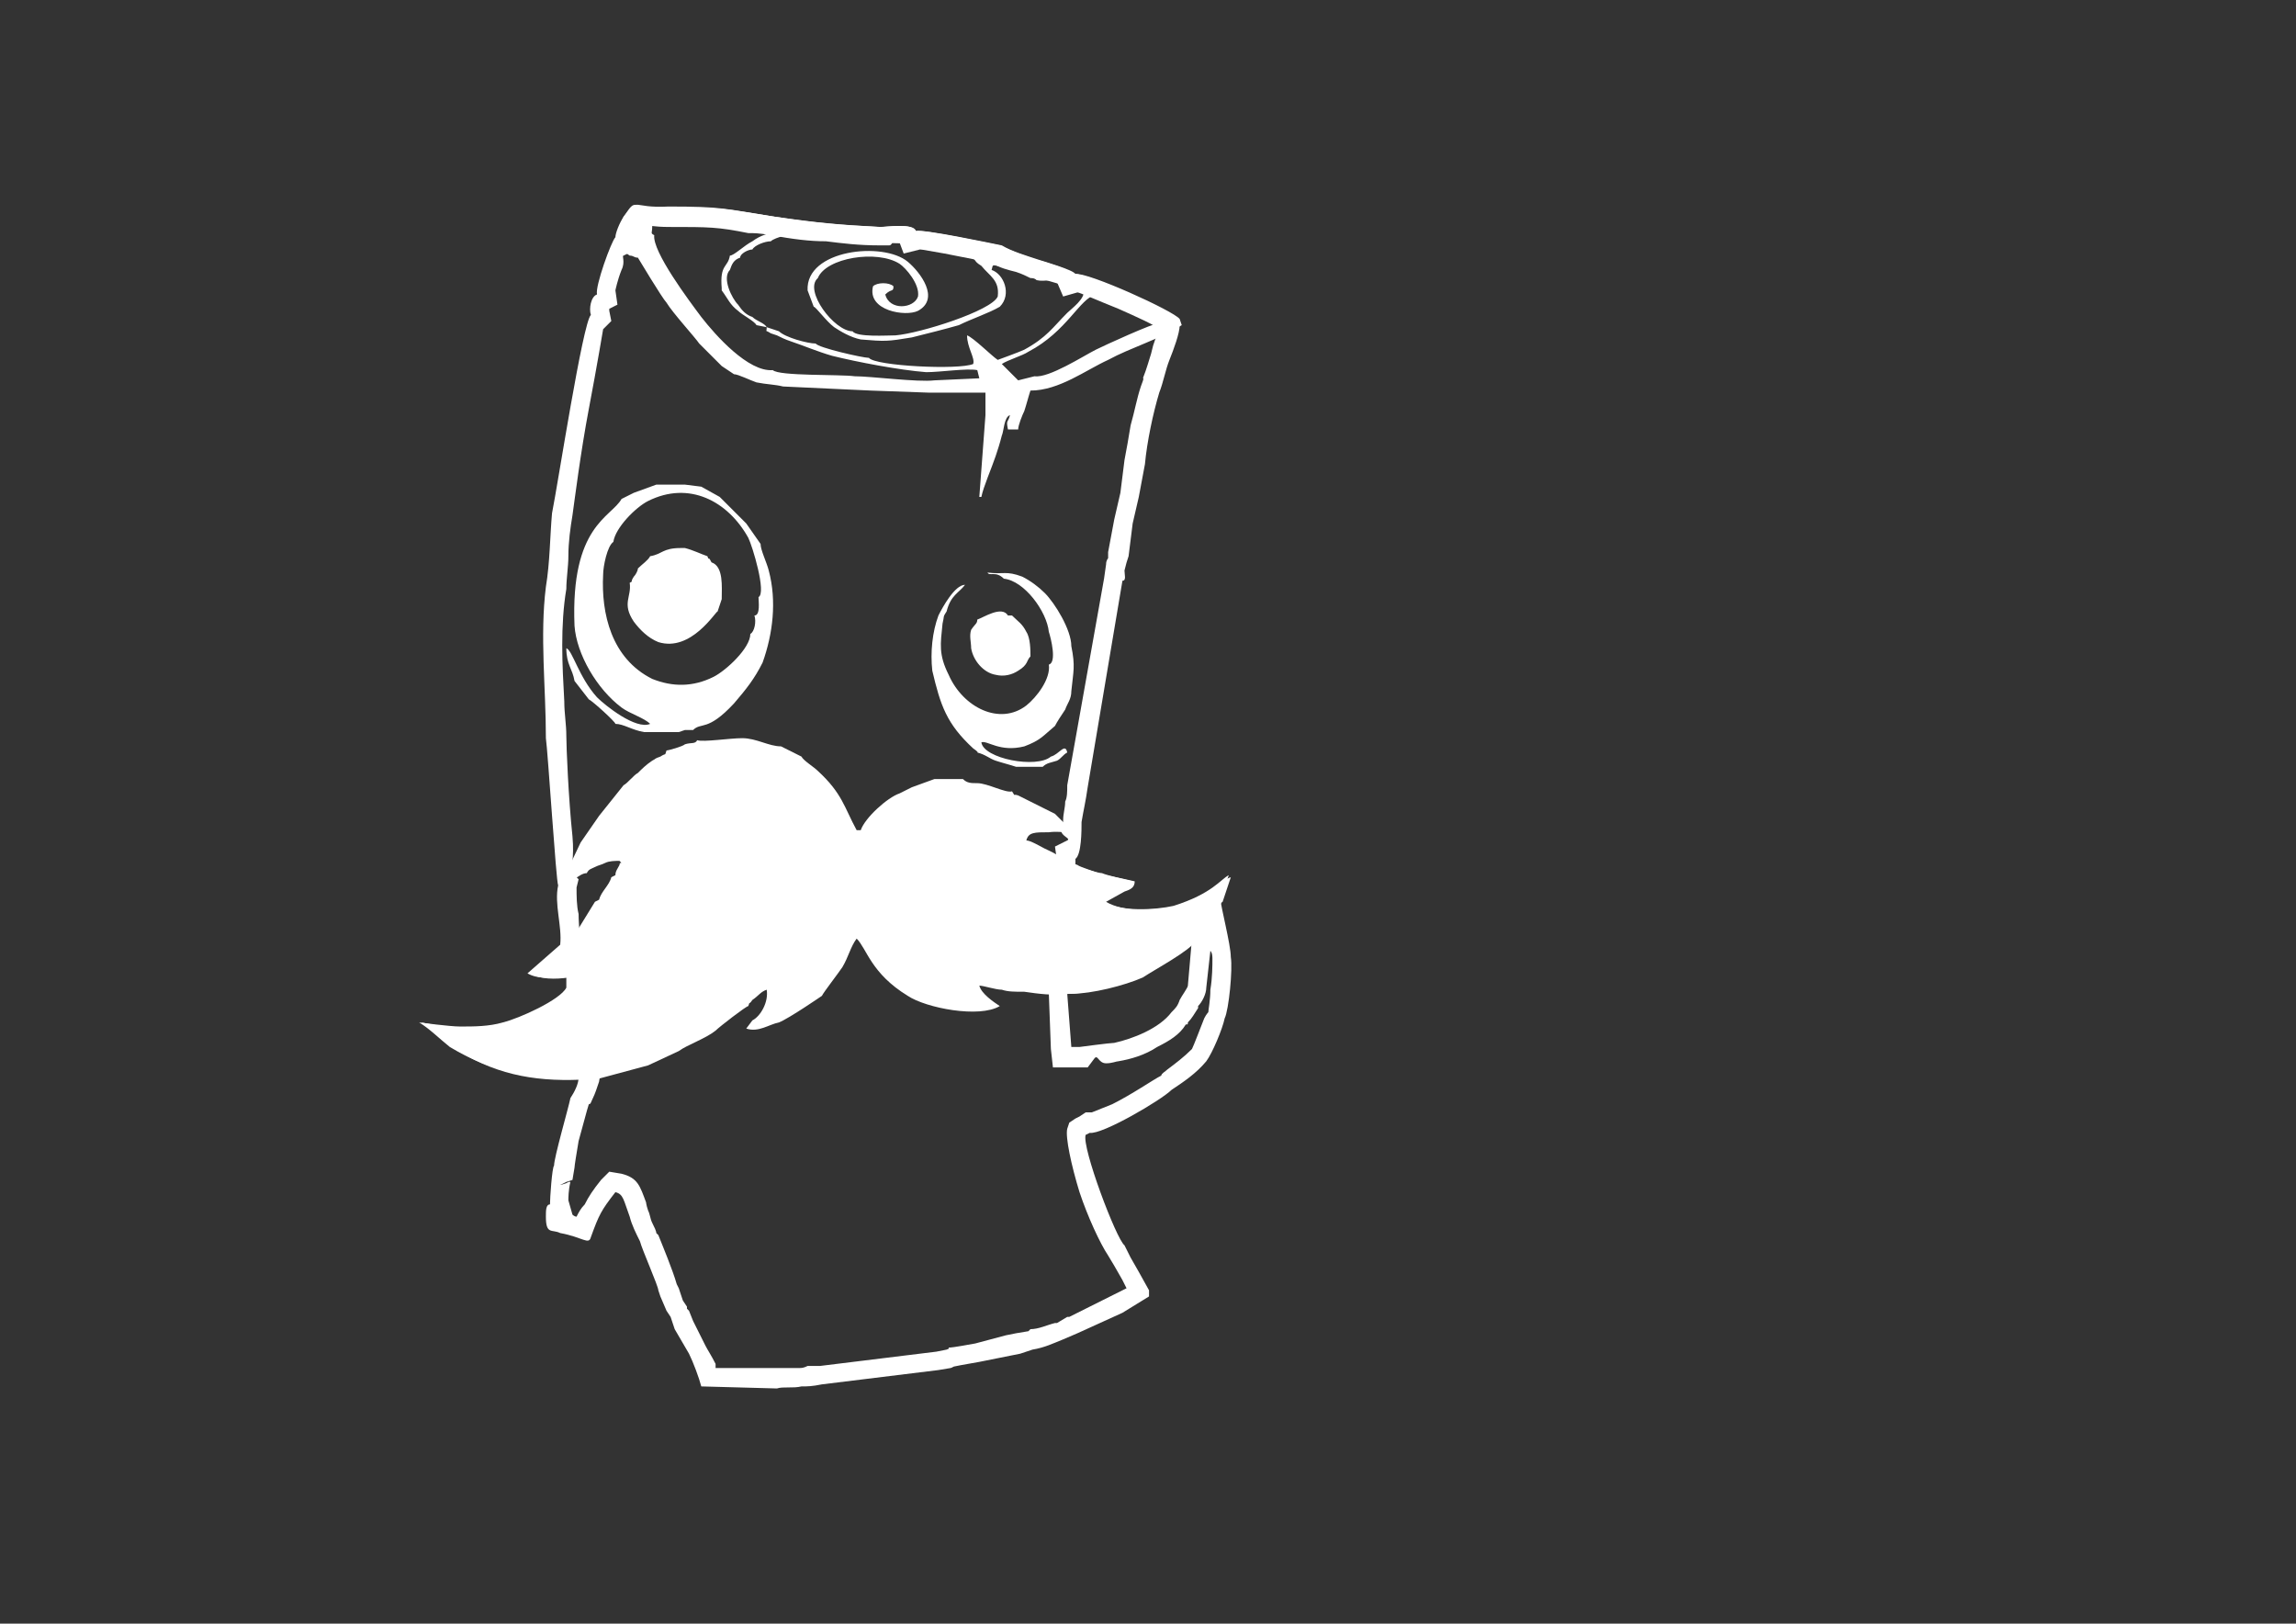 <?xml version="1.0" encoding="UTF-8"?>
<!DOCTYPE svg PUBLIC "-//W3C//DTD SVG 1.1//EN" "http://www.w3.org/Graphics/SVG/1.1/DTD/svg11.dtd">
<!-- Creator: CorelDRAW Home & Student X7 -->
<svg xmlns="http://www.w3.org/2000/svg" xml:space="preserve" width="1123px" height="794px" version="1.1" style="shape-rendering:geometricPrecision; text-rendering:geometricPrecision; image-rendering:optimizeQuality; fill-rule:evenodd; clip-rule:evenodd"
viewBox="0 0 1123 794"
 xmlns:xlink="http://www.w3.org/1999/xlink">
 <rect x="0" y="0" width="1123" height="794" fill="#333333" stroke="none"/>
 <defs>
  <style type="text/css">
   <![CDATA[
    .fil0 {fill:white}
   ]]>
  </style>
 </defs>
 <g id="Ebene_x0020_1">
  <g>
   <path class="fil0" d="M522 476c4,0 10,-1 16,-2 6,-2 12,-3 15,-5 4,-2 11,-6 17,-10l0 0c3,-2 5,-3 5,-4l2 -3c-6,1 -15,2 -23,2 -7,0 -14,-2 -19,-5l-13 -8 9 -6c-1,0 -2,-1 -4,-2 -3,-1 -6,-2 -7,-4l-3 -2 0 -3 0 -3 -1 -7 6 -3c2,-1 -3,-2 -3,-5 1,-2 1,-4 1,-5l0 0c0,-3 1,-6 1,-9 1,-2 1,-5 1,-8l0 0 18 -101 1 -7 0 0c0,-2 1,-3 1,-3l0 0c0,-1 0,-1 0,-2l0 0 0 -1 3 -16 0 0 3 -13 0 0 2 -16c1,-5 2,-11 3,-17 2,-7 3,-13 5,-19 2,-5 1,-4 1,-4 2,-5 3,-9 4,-12l1 -4c1,-3 2,-6 3,-8 -2,-2 -11,-6 -20,-10 -10,-4 -19,-8 -20,-8l-7 2 -3 -7c-1,-2 -6,0 -10,-1 -1,-1 -2,-1 -3,-1l0 0c-2,-1 -4,-2 -7,-3 -4,-1 -8,-2 -11,-4 -3,-1 -14,-3 -24,-5 -6,-1 -11,-2 -12,-2l-8 2 -3 -8c-1,-3 -2,4 -4,4 -2,0 -4,0 -5,0 -10,0 -18,-1 -26,-2 -8,0 -16,-1 -27,-3 -6,-1 -8,-1 -11,-1 -15,-3 -19,-3 -39,-3 -7,0 -11,-1 -14,-1 1,0 1,0 0,1l0 0 0 0 0 0 0 0 0 0c0,0 0,0 0,0l0 0 0 1 0 0c-1,1 -2,2 -2,3 0,1 0,0 -1,0l0 0 0 0 1 7 -6 3c-1,0 1,3 -1,7 -2,5 -3,10 -3,10l1 7 -4 2c0,1 0,1 0,1l1 5 -4 4c0,0 -3,18 -7,39 -4,21 -7,45 -8,52 -1,6 -2,13 -2,20 0,5 -1,11 -1,16 -3,18 -2,37 -1,55 0,6 1,11 1,17 0,5 1,30 3,49 1,11 -1,16 0,18l3 3 -1 4c0,4 0,9 1,13 0,6 1,11 0,16l0 4 -2 1 5 0 0 10 0 5 0 2 -1 2c-2,5 -7,9 -14,13 -8,4 -17,8 -22,9 -4,1 -7,2 -10,2 4,2 8,3 13,4 9,3 19,3 31,3l12 -1 -2 12c-1,3 -2,6 -3,8 -1,2 -1,3 -2,3 -1,3 -3,11 -5,18 -1,6 -2,12 -2,13l-1 6 -3 1 1 0c1,0 1,0 1,0 -1,4 -1,8 -1,9l2 7c1,1 2,1 2,1 1,-2 2,-4 4,-6 2,-4 4,-7 8,-12l4 -4 6 1c8,2 9,6 12,14l0 0c0,0 0,1 1,4 1,2 1,4 2,6 1,2 2,4 2,5l1 1 0 0c2,5 7,17 9,24l1 2 0 0 2 6 2 3 0 1 1 1 2 5 6 12c1,2 3,5 5,9 0,1 0,1 0,2l29 0c1,0 4,0 6,0 2,0 5,0 6,0 1,0 2,0 4,-1 2,0 4,0 6,0l57 -7 0 0 5 -1 0 0c2,-1 1,0 1,-1 1,0 2,0 13,-2l0 0 15 -4 0 0 5 -1 6 -1 0 0 1 -1c4,0 8,-2 12,-3l1 0 5 -3 1 0 22 -11 6 -3 -2 -4 0 0 -4 -7 0 0 -3 -5 0 0c-4,-6 -10,-19 -14,-31 -4,-13 -7,-27 -6,-31l1 -3 3 -2 2 -1 3 -2 3 0c0,0 5,-2 10,-4 10,-5 20,-12 24,-14 0,-1 2,-2 3,-3 4,-3 8,-6 12,-10 1,-2 4,-10 6,-15 1,-2 2,-3 2,-3 0,-1 1,-6 1,-11 1,-6 1,-12 1,-15 0,-1 0,-3 -1,-4l-2 18c0,3 -2,7 -4,9 0,0 0,1 0,1 -2,3 -3,5 -5,7 0,1 0,1 -1,1 -3,5 -8,8 -14,11 -6,4 -13,6 -19,7 -1,0 -3,1 -6,1 -4,0 -4,-5 -6,-2l-3 4 -4 0 -4 0 -9 0 -1 -9 -1 -27 -1 -9 10 -1zm0 10c11,0 27,-5 35,-9 7,-3 24,-12 26,-18l-2 23c0,1 -3,5 -4,7 -1,3 -2,4 -4,6 -6,8 -19,13 -28,15 -2,0 -17,2 -17,2l-4 0 -2 -26zm-221 -370c-2,2 -10,24 -9,28 -3,1 -4,7 -3,10 -4,4 -16,82 -19,97 -1,11 -1,24 -3,36 -3,24 0,49 0,74 1,7 5,70 6,72 -2,9 2,20 1,29l-16 14c5,3 12,2 19,2l0 5c-3,6 -23,15 -31,17 -7,2 -14,2 -21,2 -5,0 -20,-2 -20,-2 5,3 10,8 15,12 20,12 39,16 63,15 0,3 -2,7 -4,10 -1,5 -8,29 -8,33 -1,1 -2,16 -2,19 -2,0 -2,3 -2,6 0,9 3,6 7,8 11,2 14,6 15,2 4,-11 5,-13 12,-22 4,1 4,4 7,12 1,4 3,8 5,12 1,4 9,22 9,24l1 3 3 7 2 3 2 6 7 12c2,4 5,12 6,16l37 1c3,-1 8,0 12,-1 3,0 5,0 10,-1l57 -7 6 -1c3,-1 -3,0 14,-3l15 -3 5 -1 6 -2c6,-1 10,-3 15,-5l7 -3 22 -10 13 -8 0 -3 -5 -9 -4 -7 -3 -6c-4,-3 -21,-48 -19,-54l2 -1c6,1 35,-16 40,-21 6,-4 12,-8 17,-14 3,-4 8,-16 9,-21 2,-4 4,-24 3,-30 0,-6 -5,-25 -5,-28l4 -12c-4,2 -8,9 -27,15 -9,2 -26,3 -34,-2l9 -5c3,-1 5,-3 5,-5 0,0 -13,-3 -15,-4 -2,0 -12,-3 -13,-4l0 -3c3,-2 3,-14 3,-18 1,-6 2,-10 3,-17l17 -101c2,0 1,-3 1,-5 1,-4 1,-4 2,-7l2 -16 3 -13 3 -16c1,-11 4,-25 7,-35 2,-5 3,-11 5,-16 2,-5 5,-13 5,-17l-1 -2c-3,-5 -45,-24 -51,-23 -1,-2 -14,-6 -18,-7 -6,-2 -12,-4 -18,-7 -5,-1 -38,-8 -41,-7 -2,-4 -14,-2 -18,-2 -20,-1 -31,-2 -51,-5 -26,-4 -26,-5 -52,-4 -20,0 -15,-6 -22,4 -2,3 -4,8 -4,10zm11 -6l0 0 0 0c0,0 0,0 0,0 0,0 0,0 0,0zm0 0l0 0 0 0m0 0l0 0 0 0m0 0c0,0 1,-1 0,-1l0 1m-2 5c0,0 0,0 0,0l0 0zm-33 463l-2 1c-3,1 2,0 3,-1l-1 0z"/>
  </g>
  <path class="fil0" d="M369 301c1,3 0,8 -2,9 0,7 -12,18 -18,21 -10,5 -20,5 -30,1 -20,-10 -25,-32 -24,-51 0,-4 2,-14 5,-16 1,-7 11,-17 17,-20 20,-10 39,0 49,18 2,4 9,27 5,29 0,2 1,9 -2,9zm-21 -26c-2,-4 -1,0 -2,-3 -3,-1 -7,-3 -11,-4l-2 0c-9,0 -9,3 -15,4 -1,2 -4,4 -6,6 0,1 -1,3 -2,4 -2,3 0,2 -2,3 1,7 -4,10 2,19 3,4 7,8 12,10 16,5 28,-15 29,-15l2 -6c0,-6 1,-16 -5,-18zm-38 -34l-6 3c-5,9 -25,13 -23,62 1,14 11,31 23,40 4,3 11,5 14,8 -7,3 -22,-9 -26,-13 -9,-10 -12,-23 -15,-24 0,8 3,10 4,16l7 9c2,1 13,11 13,12 4,0 8,3 14,4l17 0 3 -1 4 0c4,-4 7,1 20,-13 6,-7 10,-12 14,-20 5,-14 7,-30 3,-45 -1,-4 -4,-10 -4,-13l-7 -10 -13 -13 -9 -5 -8 -1 -14 0 -11 4z"/>
  <path class="fil0" d="M283 454c-3,1 -5,7 -8,9l-16 13c5,3 13,3 19,2l4 0c-1,2 -3,5 -4,6 -3,6 -23,14 -31,16 -6,2 -14,3 -21,3 -5,0 -20,-3 -20,-3 5,3 10,9 15,12 20,13 39,17 63,16l4 0 3 0 26 -7 15 -7c4,-3 13,-6 18,-10 2,-2 15,-12 16,-12 1,-3 0,0 2,-3 3,-2 4,-4 7,-5 1,6 -3,13 -7,15l-3 4c6,2 11,-2 16,-3 5,-2 21,-13 21,-13 1,-2 8,-11 10,-14 3,-5 4,-10 7,-14 5,5 7,17 25,28 9,6 35,11 45,5 -3,-2 -9,-6 -10,-10 2,0 8,2 11,2 3,1 6,1 11,1 7,1 14,2 22,1l1 0c10,0 26,-4 35,-8 6,-4 23,-13 26,-18 1,-3 7,-6 6,-9 5,-3 5,-9 7,-10l4 -12c-4,1 -8,8 -27,14 -9,3 -26,3 -34,-2l9 -5c3,-1 5,-2 5,-5 0,0 -13,-3 -15,-3 -2,-1 -12,-4 -13,-5l-8 -3c-1,-2 -6,-4 -8,-5 -2,-1 -7,-4 -9,-4 1,-4 4,-4 11,-4 8,-1 12,2 13,-2l-5 -2 -5 -5 -6 -3 -8 -4c-2,-1 -2,-1 -4,-2 -3,-1 -1,1 -3,-2 -3,1 -12,-4 -17,-4 -3,0 -5,0 -7,-2 -4,0 -10,0 -14,0 -3,1 -8,3 -11,4l-6 3c-6,2 -17,12 -19,18l-2 0c-6,-11 -7,-18 -19,-29 -2,-2 -7,-5 -8,-7l-10 -5c-6,0 -12,-4 -19,-4 -6,0 -19,2 -22,1 -1,2 -3,1 -6,2 -1,1 -8,3 -9,3 -1,3 0,1 -3,3 -3,1 -2,1 -4,2 -3,2 -5,4 -7,6 -2,1 -5,5 -7,6l-12 15 -9 13 -10 21c5,0 9,-6 13,-6 1,-2 2,-2 4,-3 2,-1 3,-1 5,-2 2,-1 5,-1 7,-1 2,2 0,0 0,2 -1,2 -2,3 -2,5l-2 1c-1,4 -5,7 -6,11l-2 1 -8 13z"/>
  <path class="fil0" d="M312 126c0,0 12,20 14,22 3,5 14,17 16,20l11 11 6 4c2,0 8,3 11,4 5,1 9,1 13,2l43 2 28 1 28 0 0 11 -3 40 1 0c1,-5 5,-14 7,-20 1,-3 2,-6 3,-10 1,-2 1,-9 4,-10 -1,4 -2,2 -1,7l5 0c0,-2 2,-7 3,-9 1,-3 2,-7 3,-10 14,0 27,-10 38,-15 11,-6 25,-10 36,-17l-1 -3c-3,-4 -45,-23 -51,-22 -1,-2 -15,-6 -18,-7 -6,-2 -13,-4 -18,-7 -5,-1 -38,-8 -42,-7 -1,-4 -14,-2 -17,-2 -20,-1 -31,-2 -52,-5 -25,-4 -26,-5 -52,-5 -19,1 -14,-5 -22,5 -1,3 -4,8 -3,10 0,4 -2,6 2,7 3,1 1,0 4,2 2,0 2,1 4,1zm255 32c-3,0 -27,11 -31,13 -6,3 -23,14 -30,13l-8 2 -8 -8c3,-2 10,-4 13,-6 19,-10 25,-26 33,-28 2,1 12,5 15,7 3,1 5,3 8,3 2,1 7,1 8,4zm-37 -16c1,4 -6,9 -8,11 -7,7 -10,12 -21,18 -2,1 -13,5 -13,5 -3,-2 -12,-11 -15,-12 0,6 4,11 3,14 -7,3 -48,1 -51,-3 -3,0 -25,-5 -26,-7 -4,0 -15,-3 -18,-6l-6 -2c-1,-2 -5,-3 -7,-5 -3,-1 -5,-3 -7,-6 -3,-3 -8,-13 -4,-17 1,-3 2,-5 5,-6 0,-2 4,-4 6,-4 1,-2 6,-4 9,-4 2,-2 11,-4 14,-4 3,0 14,1 17,2 9,1 23,3 33,3 7,0 14,3 21,4 3,1 7,2 10,2 7,2 3,2 8,5 4,5 9,7 8,15 -3,7 -38,18 -50,19 -4,0 -19,1 -21,-2 -9,0 -24,-20 -17,-26 4,-10 29,-14 40,-7 3,2 10,10 9,16 -2,6 -14,7 -16,-1 3,-3 4,-1 4,-4 -2,-2 -8,-2 -10,0 -3,12 16,15 22,12 11,-6 1,-19 -5,-24 -12,-10 -50,-6 -49,14l3 8c1,0 6,7 10,10 3,2 8,5 13,6 12,1 13,1 25,-1 8,-2 16,-4 23,-6 6,-3 15,-6 20,-9 6,-6 2,-16 -4,-18 1,-3 -1,-3 10,0 7,2 26,8 31,9l4 1zm-155 18c0,3 -1,1 2,3 0,0 3,1 3,1 2,1 4,2 7,3 6,2 13,5 20,7 12,3 33,7 46,8 7,0 20,-2 25,-1l1 4 -22 1c-8,1 -31,-2 -39,-2 -7,-1 -37,0 -40,-3 -12,1 -28,-17 -35,-26 -6,-8 -24,-32 -23,-40 -2,-1 -1,-1 -1,-4l0 -3 12 2 6 0 44 3c-5,1 -9,2 -13,5 -4,2 -9,7 -11,7 -1,6 -5,4 -4,16l0 1c3,4 4,7 8,10 2,2 8,5 9,7l5 1z"/>
  <path class="fil0" d="M491 283c10,1 21,16 22,26 1,3 4,15 0,16 1,7 -6,16 -11,20 -13,10 -31,1 -38,-15 -5,-10 -4,-15 -3,-25 1,-4 0,-3 2,-6 2,-8 6,-9 9,-13 -5,0 -11,11 -13,15 -3,8 -4,18 -3,27 4,17 7,26 20,38 0,0 3,2 2,2 4,1 6,3 9,4 3,1 7,2 10,3l10 0 3 0c2,-2 4,-2 7,-3 2,-1 3,-3 5,-4 -1,-5 -4,1 -8,2 -7,6 -33,1 -34,-7 3,-1 9,5 21,2 8,-3 9,-5 15,-10 1,-2 3,-5 5,-8 1,-3 3,-5 3,-9 1,-10 2,-12 0,-22 0,-8 -8,-21 -13,-26 -3,-3 -7,-6 -11,-8 -8,-3 -9,-1 -17,-2 1,2 4,-1 8,3zm11 26c-2,-4 -4,-5 -7,-8l-2 0c-3,-5 -12,1 -15,2 0,2 -1,2 -3,5 -1,3 0,6 0,9 1,6 6,12 12,13 4,1 8,0 11,-2 5,-3 4,-5 6,-7 0,-3 0,-9 -2,-12z"/>
 </g>
</svg>
